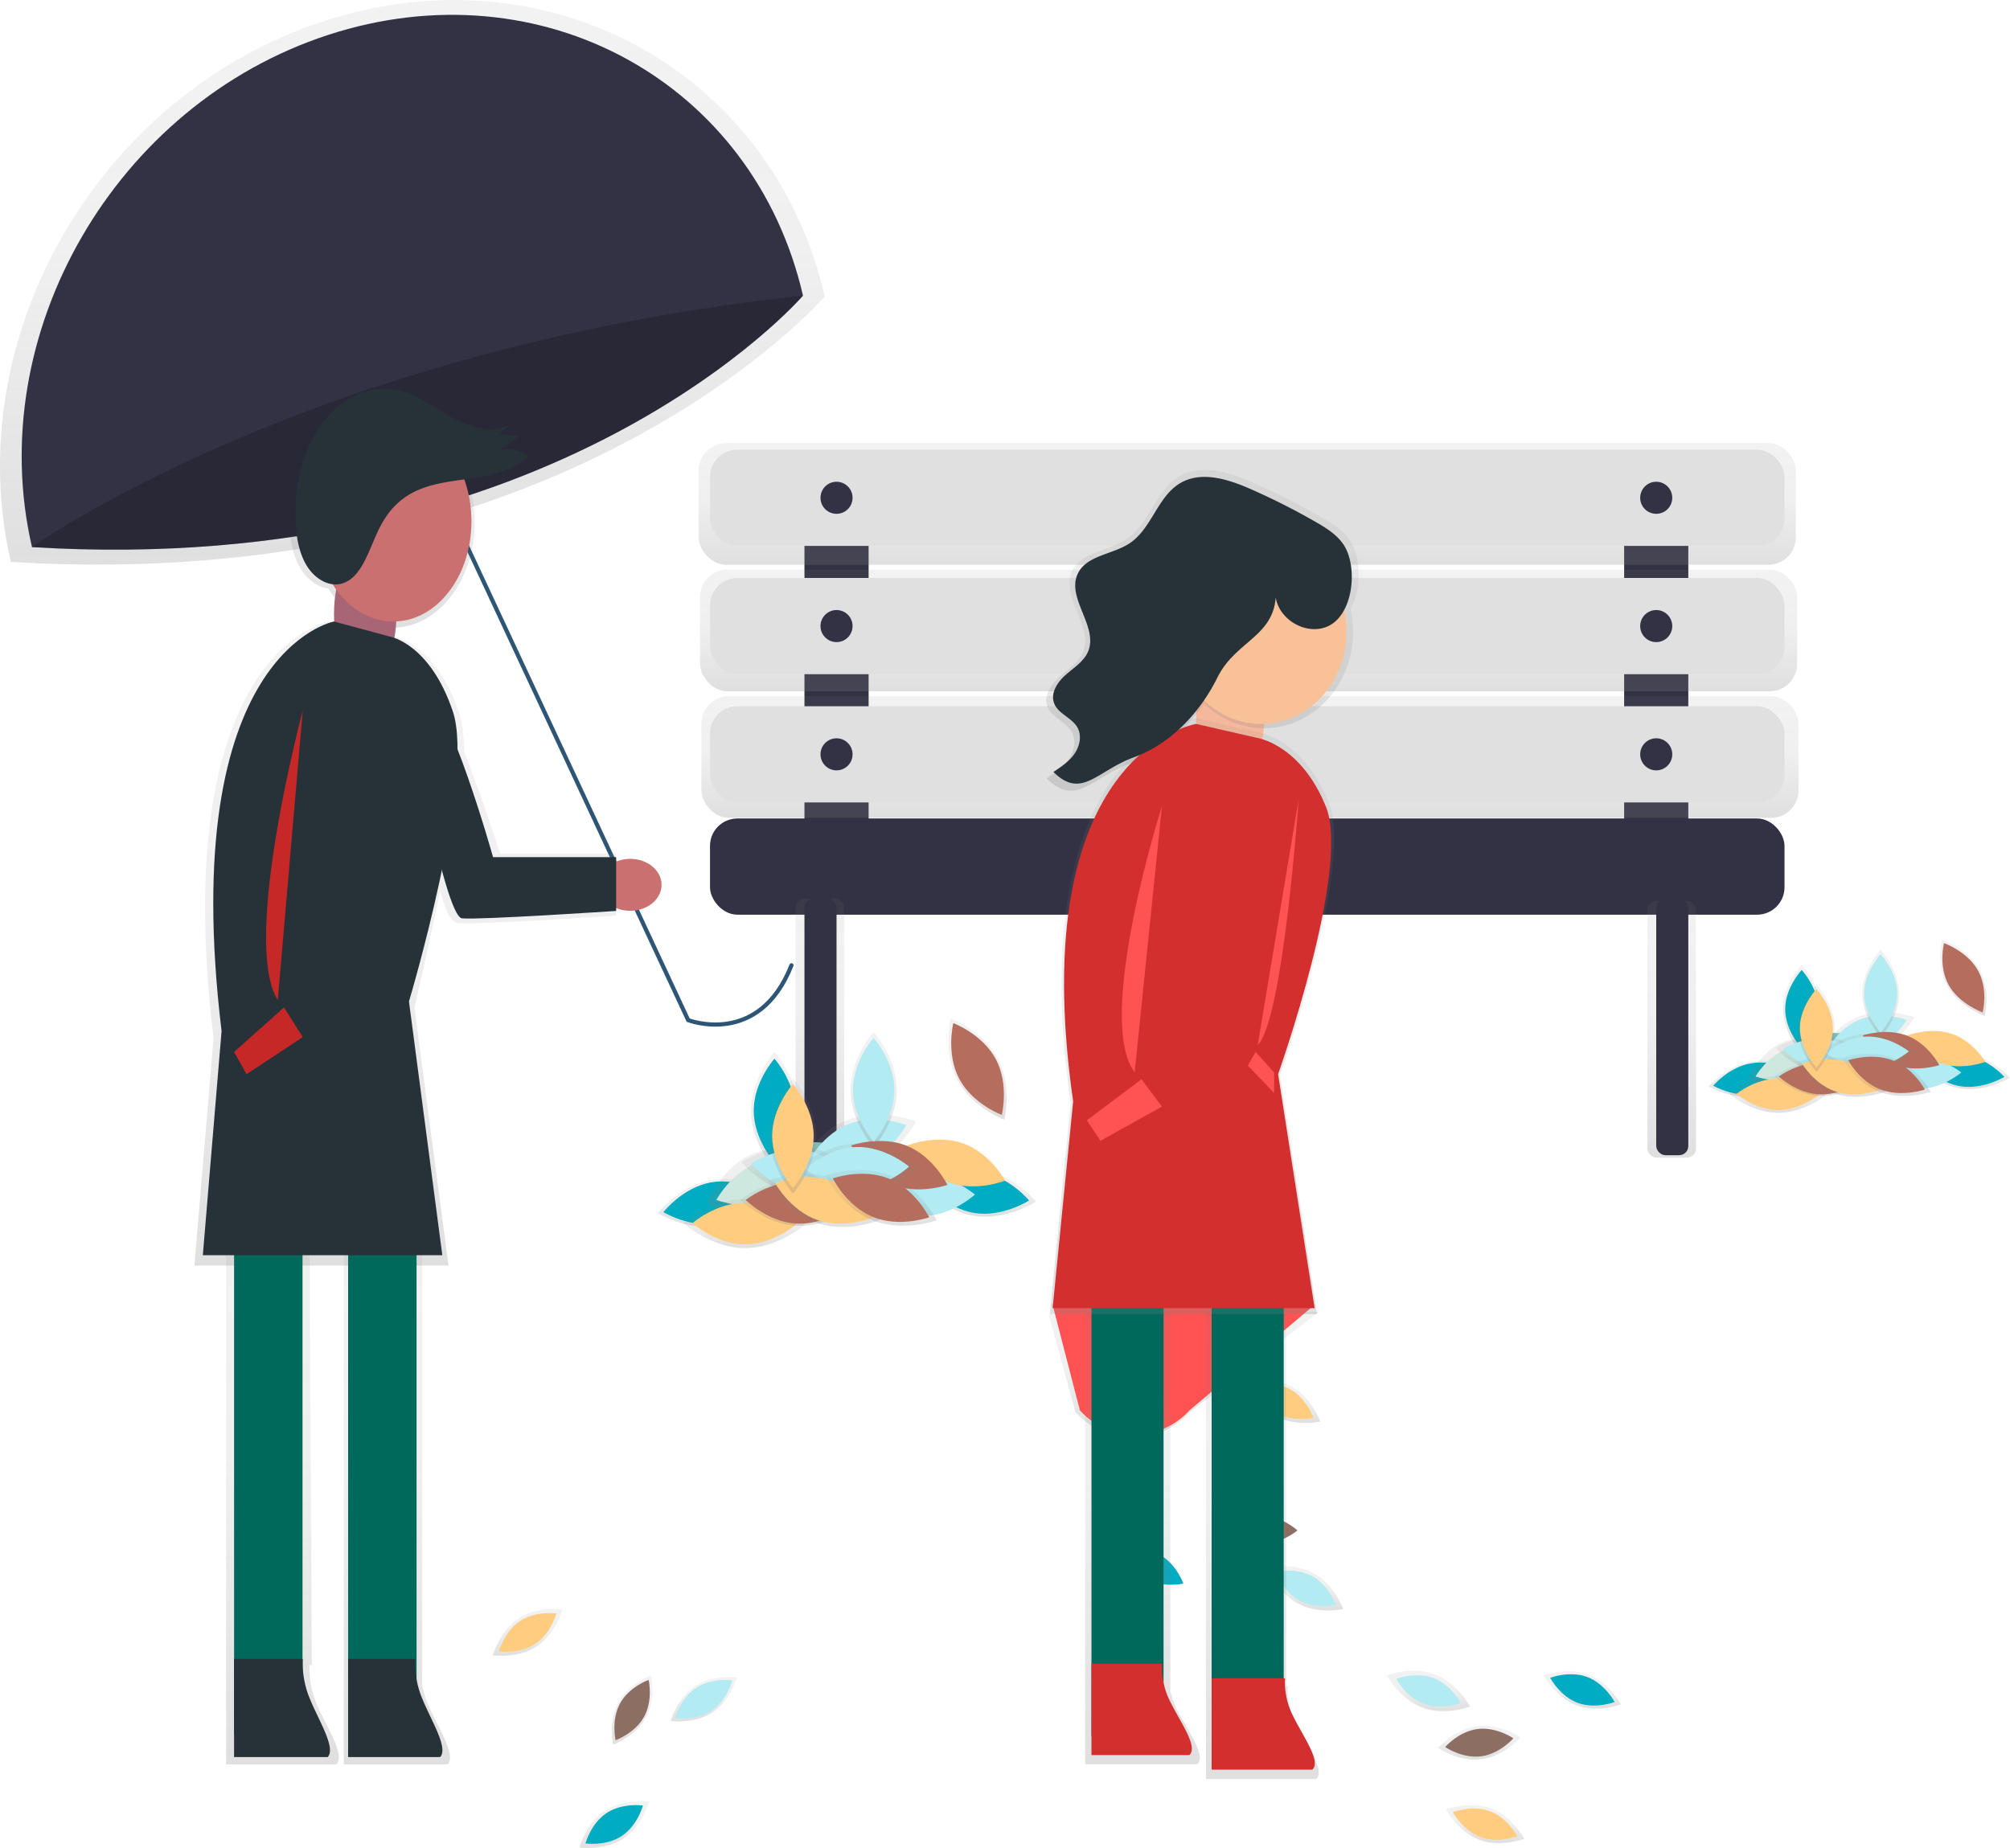 <svg id="f8a1219e-7620-42e3-bfd3-7f788317327d" data-name="Layer 1" xmlns="http://www.w3.org/2000/svg" xmlns:xlink="http://www.w3.org/1999/xlink" width="825.88" height="759.45" viewBox="0 0 825.88 759.45"><defs><linearGradient id="d89cd131-2b72-43b0-9896-155ec97442c0" x1="512.48" y1="232.1" x2="512.48" y2="182.1" gradientUnits="userSpaceOnUse"><stop offset="0" stop-color="gray" stop-opacity="0.25"/><stop offset="0.54" stop-color="gray" stop-opacity="0.12"/><stop offset="1" stop-color="gray" stop-opacity="0.1"/></linearGradient><linearGradient id="24445d2d-9c54-4374-895c-e308c544d674" x1="513.04" y1="284.1" x2="513.04" y2="234.1" xlink:href="#d89cd131-2b72-43b0-9896-155ec97442c0"/><linearGradient id="88ba47ad-9062-45f0-b6f8-2df60f46bc9e" x1="513.59" y1="336.1" x2="513.59" y2="286.1" xlink:href="#d89cd131-2b72-43b0-9896-155ec97442c0"/><linearGradient id="bda46575-e0af-41f1-a5b9-0161eeb4cb27" x1="336.88" y1="474.75" x2="336.88" y2="369.32" xlink:href="#d89cd131-2b72-43b0-9896-155ec97442c0"/><linearGradient id="d5265da2-6c03-4fa7-8efb-aa91c5ca6f01" x1="686.88" y1="475.75" x2="686.88" y2="370.32" xlink:href="#d89cd131-2b72-43b0-9896-155ec97442c0"/><linearGradient id="5ede67ac-c88a-49cc-92aa-2911ba295ecc" x1="356.45" y1="328.29" x2="356.45" y2="227.37" xlink:href="#d89cd131-2b72-43b0-9896-155ec97442c0"/><linearGradient id="501fde54-cf24-4379-9f23-8dd1804fa01d" x1="356.5" y1="302.27" x2="356.5" y2="70.27" xlink:href="#d89cd131-2b72-43b0-9896-155ec97442c0"/><linearGradient id="663e5d57-cbed-4980-a854-d9ead4aa7701" x1="353.58" y1="590.37" x2="353.58" y2="325.69" xlink:href="#d89cd131-2b72-43b0-9896-155ec97442c0"/><linearGradient id="9110c4f8-4405-44f8-9e5c-95b6b1e1971f" x1="303.11" y1="795.37" x2="303.11" y2="569.52" xlink:href="#d89cd131-2b72-43b0-9896-155ec97442c0"/><linearGradient id="d8b4446f-2131-4db9-bb3c-b74356ddf77d" x1="350.12" y1="795.37" x2="350.12" y2="569.52" xlink:href="#d89cd131-2b72-43b0-9896-155ec97442c0"/><linearGradient id="62cece6d-c8dc-46b1-81e6-06fc7a28be59" x1="797.27" y1="827.75" x2="797.27" y2="812.12" xlink:href="#d89cd131-2b72-43b0-9896-155ec97442c0"/><linearGradient id="b8b7d9e9-1338-43fe-b48f-cc8179f82bc6" x1="837.25" y1="772.46" x2="837.25" y2="757.09" xlink:href="#d89cd131-2b72-43b0-9896-155ec97442c0"/><linearGradient id="9d4bd941-6adf-40c4-a8c8-61f67ad45bfc" x1="773.99" y1="773.51" x2="773.99" y2="756.88" xlink:href="#d89cd131-2b72-43b0-9896-155ec97442c0"/><linearGradient id="4516b4b1-5524-41a0-bb17-82a0be8f5d9d" x1="794.87" y1="793.4" x2="794.87" y2="779.52" xlink:href="#d89cd131-2b72-43b0-9896-155ec97442c0"/><linearGradient id="23bc6ad1-ce9b-4d77-803b-acf111098850" x1="714.4" y1="655.09" x2="714.4" y2="637.19" xlink:href="#d89cd131-2b72-43b0-9896-155ec97442c0"/><linearGradient id="597dc596-49d1-4a5a-9d38-c05ad64b7043" x1="723.58" y1="732.13" x2="723.58" y2="713.94" xlink:href="#d89cd131-2b72-43b0-9896-155ec97442c0"/><linearGradient id="d8bfe2cf-6d36-40da-aada-297f1ef7368a" x1="403.85" y1="750.78" x2="403.85" y2="731.52" xlink:href="#d89cd131-2b72-43b0-9896-155ec97442c0"/><linearGradient id="568081c1-cb32-4b3b-92e2-ac48fce9d3ef" x1="439.44" y1="829.73" x2="439.44" y2="810.43" xlink:href="#d89cd131-2b72-43b0-9896-155ec97442c0"/><linearGradient id="ea783120-5862-4837-83f0-2c07580e20d6" x1="476.25" y1="777.76" x2="476.25" y2="759.51" xlink:href="#d89cd131-2b72-43b0-9896-155ec97442c0"/><linearGradient id="e8e0a806-ab78-4c3c-9bfd-7ccdd431f943" x1="446.77" y1="787.23" x2="446.77" y2="758.87" xlink:href="#d89cd131-2b72-43b0-9896-155ec97442c0"/><linearGradient id="502e589c-6a1a-4aba-9c87-d194e34dbe24" x1="673.44" y1="661" x2="673.44" y2="609.37" xlink:href="#d89cd131-2b72-43b0-9896-155ec97442c0"/><linearGradient id="24d267e7-4c2b-446b-a4c9-04cc91109f48" x1="656.49" y1="795.34" x2="656.49" y2="586.17" xlink:href="#d89cd131-2b72-43b0-9896-155ec97442c0"/><linearGradient id="bfd42283-6e38-4629-aa39-6ccd4a9ef8c6" x1="705.77" y1="801.37" x2="705.77" y2="586.17" xlink:href="#d89cd131-2b72-43b0-9896-155ec97442c0"/><linearGradient id="412e7dcd-eb7a-443e-99a0-69d0914070ca" x1="681.12" y1="395.2" x2="681.12" y2="263.37" xlink:href="#d89cd131-2b72-43b0-9896-155ec97442c0"/><linearGradient id="788ab83e-e797-492e-9082-bf238a4afcd0" x1="676.81" y1="610.3" x2="676.81" y2="365.37" xlink:href="#d89cd131-2b72-43b0-9896-155ec97442c0"/><linearGradient id="948953fb-1d23-48b1-b1b9-34f751b9bf38" x1="505.27" y1="550.85" x2="505.27" y2="502.52" xlink:href="#d89cd131-2b72-43b0-9896-155ec97442c0"/><linearGradient id="f789b39c-3917-4579-988a-ae24a7443a10" x1="539.41" y1="551.57" x2="539.41" y2="528.36" xlink:href="#d89cd131-2b72-43b0-9896-155ec97442c0"/><linearGradient id="d1fe5266-58c6-4db4-8b25-c2c11317a480" x1="480.62" y1="574.4" x2="480.62" y2="554.83" xlink:href="#d89cd131-2b72-43b0-9896-155ec97442c0"/><linearGradient id="760c306f-fc69-47e1-8add-d95ac1ec931a" x1="506.19" y1="568.26" x2="506.19" y2="548.96" gradientTransform="matrix(1.23, 0.1, 0.1, 1.46, -174.46, -310.44)" xlink:href="#d89cd131-2b72-43b0-9896-155ec97442c0"/><linearGradient id="6877d9bb-6ff4-4fa2-926e-e1f25fde50a4" x1="492.95" y1="583.2" x2="492.95" y2="563.1" xlink:href="#d89cd131-2b72-43b0-9896-155ec97442c0"/><linearGradient id="b374039a-479f-4092-8f12-b4187d6c34ef" x1="514.76" y1="574.07" x2="514.76" y2="555.16" xlink:href="#d89cd131-2b72-43b0-9896-155ec97442c0"/><linearGradient id="7db672ae-fd1c-47a3-b312-0e26308e020e" x1="588.81" y1="570.28" x2="588.81" y2="550.41" xlink:href="#d89cd131-2b72-43b0-9896-155ec97442c0"/><linearGradient id="0671c3dc-98b7-4152-bf68-3f76b2613e78" x1="516.76" y1="561.88" x2="516.76" y2="541.2" xlink:href="#d89cd131-2b72-43b0-9896-155ec97442c0"/><linearGradient id="fe121e9f-8c66-448a-a35a-fe6860775d80" x1="539.26" y1="560.16" x2="539.26" y2="540.22" xlink:href="#d89cd131-2b72-43b0-9896-155ec97442c0"/><linearGradient id="42d885f8-28eb-4de6-81e4-a8ba4a58e6ed" x1="525.67" y1="574.5" x2="525.67" y2="552.69" xlink:href="#d89cd131-2b72-43b0-9896-155ec97442c0"/><linearGradient id="2eed807f-8b4b-4b22-bd30-ce1b9d0aca7d" x1="549.07" y1="573.98" x2="549.07" y2="551.11" xlink:href="#d89cd131-2b72-43b0-9896-155ec97442c0"/><linearGradient id="472bb05c-40e6-45a9-9c9a-dcd1d46b7022" x1="512.86" y1="560.86" x2="512.86" y2="513.37" xlink:href="#d89cd131-2b72-43b0-9896-155ec97442c0"/><linearGradient id="bb92efd8-8c96-4c6d-86e9-3167998ae89e" x1="588.72" y1="530.46" x2="588.72" y2="488.77" xlink:href="#d89cd131-2b72-43b0-9896-155ec97442c0"/><linearGradient id="17d7c35f-9fa4-4a3e-80e1-c2601eeeab6a" x1="546.05" y1="541.93" x2="546.05" y2="494.37" xlink:href="#d89cd131-2b72-43b0-9896-155ec97442c0"/><linearGradient id="6aa10f75-9acc-4961-b4eb-d57b719032f1" x1="927.35" y1="503.2" x2="927.35" y2="466.74" xlink:href="#d89cd131-2b72-43b0-9896-155ec97442c0"/><linearGradient id="3dcc47ed-4161-4a45-98c5-c783776e24b7" x1="954.52" y1="503.74" x2="954.52" y2="486.23" xlink:href="#d89cd131-2b72-43b0-9896-155ec97442c0"/><linearGradient id="2720db2b-5079-42ba-a6af-e4244f0cf4cc" x1="907.72" y1="520.97" x2="907.72" y2="506.2" xlink:href="#d89cd131-2b72-43b0-9896-155ec97442c0"/><linearGradient id="1b814f49-d056-469e-883f-b0c9f77aa5a9" x1="855.76" y1="508.68" x2="855.76" y2="494.09" gradientTransform="matrix(1.23, 0.1, 0.1, 1.46, -174.46, -310.44)" xlink:href="#d89cd131-2b72-43b0-9896-155ec97442c0"/><linearGradient id="53b7757a-b538-4fec-a569-54cbf1cf0576" x1="917.54" y1="527.6" x2="917.54" y2="512.44" xlink:href="#d89cd131-2b72-43b0-9896-155ec97442c0"/><linearGradient id="6b5d516b-2c19-4991-9384-5e06faf8a6f4" x1="934.9" y1="520.72" x2="934.9" y2="506.45" xlink:href="#d89cd131-2b72-43b0-9896-155ec97442c0"/><linearGradient id="e49a5d2d-d781-4bba-8d09-9c16d6563d6a" x1="993.85" y1="517.86" x2="993.85" y2="502.86" xlink:href="#d89cd131-2b72-43b0-9896-155ec97442c0"/><linearGradient id="f3cfd5aa-7069-4dc5-b75a-e48f400640e1" x1="936.49" y1="511.52" x2="936.49" y2="495.92" xlink:href="#d89cd131-2b72-43b0-9896-155ec97442c0"/><linearGradient id="b847d4cf-b900-4a98-99be-d9acac6982e7" x1="954.4" y1="510.22" x2="954.4" y2="495.18" xlink:href="#d89cd131-2b72-43b0-9896-155ec97442c0"/><linearGradient id="591f7258-738a-4ab7-8854-97fb8baee64e" x1="943.59" y1="521.04" x2="943.59" y2="504.58" xlink:href="#d89cd131-2b72-43b0-9896-155ec97442c0"/><linearGradient id="2517b755-0412-4725-8021-0608b1a2ad0d" x1="962.21" y1="520.65" x2="962.21" y2="503.4" xlink:href="#d89cd131-2b72-43b0-9896-155ec97442c0"/><linearGradient id="b9dfcb6c-2a00-4dd4-925f-0310615221f4" x1="933.39" y1="510.75" x2="933.39" y2="474.93" xlink:href="#d89cd131-2b72-43b0-9896-155ec97442c0"/><linearGradient id="407a351f-f46d-43a0-9f43-aded19944c58" x1="993.77" y1="487.82" x2="993.77" y2="456.37" xlink:href="#d89cd131-2b72-43b0-9896-155ec97442c0"/><linearGradient id="c5343b6a-9ec0-44b1-8554-be61ac5e3358" x1="959.81" y1="496.47" x2="959.81" y2="460.59" xlink:href="#d89cd131-2b72-43b0-9896-155ec97442c0"/></defs><title>autumn_2</title><g id="37ccae93-cb2c-41d6-b13c-e57bf5685e3f" data-name="&lt;Group&gt;"><rect id="1cd670ee-6536-4695-b39a-b5fc70c1a945" data-name="&lt;Rectangle&gt;" x="330.54" y="197.99" width="26.36" height="164.74" rx="7.51" ry="7.51" fill="#323244"/><rect id="0127fa40-8aa2-4daf-a445-f1295b4ad1f7" data-name="&lt;Rectangle&gt;" x="667.34" y="197.99" width="26.36" height="158.15" rx="7.51" ry="7.51" fill="#323244"/><g id="b08c3422-6458-4716-997e-589152513286" data-name="&lt;Rectangle&gt;"><rect x="287.09" y="182.1" width="450.79" height="50" rx="11.26" ry="11.26" fill="url(#d89cd131-2b72-43b0-9896-155ec97442c0)"/></g><g id="0ad7e74e-2b70-43ba-864d-de7a4c7a441d" data-name="&lt;Rectangle&gt;"><rect x="287.64" y="234.1" width="450.79" height="50" rx="11.26" ry="11.26" fill="url(#24445d2d-9c54-4374-895c-e308c544d674)"/></g><g id="d4386788-c44c-47b3-a0a4-d6dc7510552a" data-name="&lt;Rectangle&gt;"><rect x="288.2" y="286.1" width="450.79" height="50" rx="11.26" ry="11.26" fill="url(#88ba47ad-9062-45f0-b6f8-2df60f46bc9e)"/></g><g id="d0b320b6-ff5c-4ac5-bd2c-cb686ed06618" data-name="&lt;Rectangle&gt;"><rect x="291.73" y="184.81" width="441.5" height="39.54" rx="11.26" ry="11.26" fill="#e0e0e0"/></g><g id="69e7c85f-b4bd-4456-a16a-90afcaa53345" data-name="&lt;Rectangle&gt;"><rect x="291.73" y="237.53" width="441.5" height="39.54" rx="11.26" ry="11.26" fill="#e0e0e0"/></g><g id="744adce8-f3e4-4ed5-803c-e2cb760a42d8" data-name="&lt;Rectangle&gt;"><rect x="291.73" y="290.24" width="441.5" height="39.54" rx="11.26" ry="11.26" fill="#e0e0e0"/></g><rect id="668be856-8b79-4bc9-9acc-5a023a80f837" data-name="&lt;Rectangle&gt;" x="291.73" y="336.37" width="441.5" height="39.54" rx="11.26" ry="11.26" fill="#323244"/><circle id="a853feb3-3f22-40b1-a95f-fc4286c1b103" data-name="&lt;Path&gt;" cx="343.72" cy="204.58" r="6.59" fill="#323244"/><circle id="87c31a86-91d9-4d6c-970b-e66907d03b6d" data-name="&lt;Path&gt;" cx="343.72" cy="257.3" r="6.59" fill="#323244"/><circle id="f5e0759c-05c5-406d-9e21-ee43fb815959" data-name="&lt;Path&gt;" cx="343.72" cy="310.01" r="6.59" fill="#323244"/><circle id="f3fbdc8c-a374-4b06-a279-3fbdfaecc911" data-name="&lt;Path&gt;" cx="680.52" cy="310.01" r="6.59" fill="#323244"/><circle id="dda8ae8a-9b77-41f7-96c0-17a63e2649d9" data-name="&lt;Path&gt;" cx="680.52" cy="257.3" r="6.59" fill="#323244"/><circle id="36212251-619a-4044-9ee0-5dd79eb6f2b3" data-name="&lt;Path&gt;" cx="680.52" cy="204.58" r="6.59" fill="#323244"/><g id="1c621237-f164-409b-99a3-7685a42c9367" data-name="&lt;Rectangle&gt;"><rect x="326.88" y="369.32" width="20" height="105.43" rx="3.75" ry="3.75" fill="url(#bda46575-e0af-41f1-a5b9-0161eeb4cb27)"/></g><g id="63340944-6b5b-4585-93ea-8fbeb5d175ff" data-name="&lt;Rectangle&gt;"><rect x="676.88" y="370.32" width="20" height="105.43" rx="3.75" ry="3.75" fill="url(#d5265da2-6c03-4fa7-8efb-aa91c5ca6f01)"/></g><rect id="14b460eb-67a8-4c26-9cb6-12c8f0666b59" data-name="&lt;Rectangle&gt;" x="330.54" y="369.32" width="13.18" height="105.43" rx="3.75" ry="3.75" fill="#323244"/><rect id="857c86a5-16bf-4ac6-95d8-8597b0d10cc6" data-name="&lt;Rectangle&gt;" x="680.52" y="369.32" width="13.18" height="105.43" rx="3.75" ry="3.75" fill="#323244"/></g><g id="ffcc7c73-b14e-481f-bf85-1685cfa9f0bd" data-name="&lt;Group&gt;"><path d="M407.13,256.73a19.83,19.83,0,0,0-12.7-3.06l8.68-5.82-8.9-.61,4.19-4c-8.1,3.85-17.33.71-25.23-3.71s-15.48-10.17-24.1-11.76c-12.05-2.22-24.6,4.49-32.44,15.6s-11.24,26-10.83,40.51c.2,7.13,1.36,14.5,4.9,20.26,2.65,4.31,6.87,7.48,11.25,8,6.2,9.84,15.68,16.13,26.31,16.13,18.69,0,33.83-19.44,33.83-43.42A53.74,53.74,0,0,0,379,266.69C388.79,265.27,398.73,263.7,407.13,256.73Z" transform="translate(-187.06 -70.27)" fill="url(#5ede67ac-c88a-49cc-92aa-2911ba295ecc)"/><path id="e30c9d81-7019-4489-8e96-069de14fd291" data-name="&lt;Path&gt;" d="M353.1,239.26,469.82,489.51s29.11,11.35,42.44-22.53" transform="translate(-187.06 -70.27)" fill="none" stroke="#2d5676" stroke-linecap="round" stroke-miterlimit="10" stroke-width="1.71"/><ellipse id="ad3f0965-2411-47d2-a5cb-37830ca2d8a6" data-name="&lt;Path&gt;" cx="258.95" cy="363.64" rx="12.87" ry="10.68" fill="#ca7070"/><path d="M320,79c-92.35,30.12-149.87,129.6-128.48,222.19,228.52,14,334.41-109.09,334.41-109.09C504.55,99.48,412.35,48.85,320,79Z" transform="translate(-187.06 -70.27)" fill="url(#501fde54-cf24-4379-9f23-8dd1804fa01d)"/><path id="d8dda488-d919-40fa-a2ae-4affdb75386e" data-name="&lt;Path&gt;" d="M321.92,84.61c-87.49,28.54-142,122.79-121.72,210.51L517,191.77C496.77,104,409.41,56.07,321.92,84.61Z" transform="translate(-187.06 -70.27)" fill="#323244"/><path id="87d1f981-a679-463a-baf8-6449c4de737a" data-name="&lt;Path&gt;" d="M200.2,295.12S314,213.51,517,191.77C517,191.77,416.7,308.4,200.2,295.12Z" transform="translate(-187.06 -70.27)" fill="#323244"/><path id="61104206-564a-43a5-b3f8-981059d6a5b8" data-name="&lt;Path&gt;" d="M200.2,295.12S314,213.51,517,191.77C517,191.77,416.7,308.4,200.2,295.12Z" transform="translate(-187.06 -70.27)" opacity="0.2"/><path d="M392.62,421.12s-7-21.79-14.91-42.12c0-6.3-.62-11.74-2-15.82C366.1,334.94,349.51,332,349.51,332l-27.57-6.35S255.59,338,274.8,496.78l-7.86,93.59h104.4l-14-106s4.62-19.26,10.57-48c3.16,11.61,5.42,13.11,7.68,13.32,7.6.69,64.61-3.1,64.61-3.1V421.12Z" transform="translate(-187.06 -70.27)" fill="url(#663e5d57-cbed-4980-a854-d9ead4aa7701)"/><path id="b2092f6c-7f4c-4201-86c9-1007ba734684" data-name="&lt;Path&gt;" d="M353.43,356.19s16,90.83,23.48,91.5,63.32-3.05,63.32-3.05v-22.1H389.65s-18.11-64.69-29-69.78S353.43,356.19,353.43,356.19Z" transform="translate(-187.06 -70.27)" fill="#263238"/><path d="M314.27,754.53h.89l-1-185H279.94V795.37H325.3c3.77-3.94-4.24-15.48-8.24-25.06A36.64,36.64,0,0,1,314.27,754.53Z" transform="translate(-187.06 -70.27)" fill="url(#9110c4f8-4405-44f8-9e5c-95b6b1e1971f)"/><path d="M362.72,770.31a37.11,37.11,0,0,1-2.2-7.43V569.52H328.3V795.37H371C374.72,791.43,366.71,779.89,362.72,770.31Z" transform="translate(-187.06 -70.27)" fill="url(#d8b4446f-2131-4db9-bb3c-b74356ddf77d)"/><rect id="7bb9c19f-0b72-43c5-afb6-411602e90592" data-name="&lt;Path&gt;" x="96.18" y="499.25" width="28.12" height="213.36" fill="#00695c"/><rect id="0908f1e4-21f8-4cf8-ab7e-ca1787f4ec66" data-name="&lt;Path&gt;" x="143.04" y="499.25" width="28.12" height="213.36" fill="#00695c"/><ellipse id="48757165-f70f-4d32-b63c-082fc5cab900" data-name="&lt;Path&gt;" cx="150.07" cy="252.36" rx="12.83" ry="27.45" fill="#a86576"/><ellipse id="d637f983-6eeb-4f8a-8450-4be564100cb0" data-name="&lt;Path&gt;" cx="161.62" cy="214.24" rx="32.09" ry="41.18" fill="#ca7070"/><path id="b1f268bf-e884-40a9-bbb0-a35489c5393b" data-name="&lt;Path&gt;" d="M324.3,325.69s-65,12.11-46.2,168.34l-7.7,92.09h98.4L355.1,481.83s27.38-91.46,18-119.25-25.67-30.65-25.67-30.65Z" transform="translate(-187.06 -70.27)" fill="#263238"/><path id="68f917e3-3990-41f8-8191-03ac594956e5" data-name="&lt;Path&gt;" d="M283.24,752.06h28.22a38.15,38.15,0,0,0,2.6,15.58c3.72,9.45,11.17,20.84,7.66,24.73H283.24Z" transform="translate(-187.06 -70.27)" fill="#263238"/><path id="118070b8-98cb-4dca-9dc5-7ffa850cd538" data-name="&lt;Path&gt;" d="M330.1,752.06h27.56a38.15,38.15,0,0,0,2.6,15.58c3.72,9.45,11.17,20.84,7.66,24.73H330.1Z" transform="translate(-187.06 -70.27)" fill="#263238"/><path id="bfc0d3af-5e4e-4aa4-ac22-4c4862b7a01c" data-name="&lt;Path&gt;" d="M311.46,362.29s-25.4,94.89-10.27,119" transform="translate(-187.06 -70.27)" fill="#c62828"/><polygon id="ebeb3213-964a-4923-bf71-38060416d7ad" data-name="&lt;Path&gt;" points="96.17 432.32 116.7 414.02 124.4 426.22 101.3 441.47 96.17 432.32" fill="#c62828"/><path id="45acf082-ce5d-4702-9129-713ada3ffd92" data-name="&lt;Path&gt;" d="M343,287.23c-4.29,8.52-7,20-15,22.73-5.48,1.85-11.51-1.69-14.87-7.15s-4.46-12.45-4.65-19.22c-.38-13.74,2.84-27.89,10.27-38.42s19.34-16.9,30.77-14.79c8.17,1.51,15.38,7,22.86,11.15s16.24,7.17,23.92,3.52l-4,3.77,8.44.58-8.24,5.52a18.8,18.8,0,0,1,12,2.9C385,274,356.9,259.54,343,287.23Z" transform="translate(-187.06 -70.27)" fill="#263238"/></g><g id="119ce983-4819-4ec8-ae3f-a32d3b6e64a4" data-name="&lt;Group&gt;"><g id="c5cb33dd-8bc1-4efc-afc5-522f57cc2c9e" data-name="&lt;Group&gt;"><path d="M799.68,813.51c8.87,3.33,13.66,12.46,13.66,12.46s-9.61,3.73-18.48.4S781.2,813.9,781.2,813.9,790.81,810.18,799.68,813.51Z" transform="translate(-187.06 -70.27)" fill="url(#62cece6d-c8dc-46b1-81e6-06fc7a28be59)"/></g><path id="dd565ebb-5f88-4160-8e63-6f1c55586820" data-name="&lt;Path&gt;" d="M799.26,814.64c7.31,2.74,11.25,10.26,11.25,10.26s-7.91,3.07-15.23.33S784,815,784,815,791.94,811.89,799.26,814.64Z" transform="translate(-187.06 -70.27)" fill="#ffcc80"/><g id="1bd94f00-9ac3-4f82-b86c-768015451792" data-name="&lt;Group&gt;"><path d="M839.62,758.45c8.73,3.28,13.43,12.26,13.43,12.26s-9.45,3.67-18.18.39-13.43-12.26-13.43-12.26S830.89,755.18,839.62,758.45Z" transform="translate(-187.06 -70.27)" fill="url(#b8b7d9e9-1338-43fe-b48f-cc8179f82bc6)"/></g><path id="997e4c59-7eda-4d3b-a5db-9543a84dcad5" data-name="&lt;Path&gt;" d="M839.24,759.48c7.31,2.74,11.25,10.26,11.25,10.26s-7.91,3.07-15.23.33S824,759.81,824,759.81,831.93,756.74,839.24,759.48Z" transform="translate(-187.06 -70.27)" fill="#00acc1"/><g id="0c0b0283-e788-4ba8-9c45-f61694d5441c" data-name="&lt;Group&gt;"><path d="M776.56,758.35c9.44,3.55,14.53,13.26,14.53,13.26s-10.22,4-19.67.42-14.53-13.26-14.53-13.26S767.12,754.81,776.56,758.35Z" transform="translate(-187.06 -70.27)" fill="url(#9d4bd941-6adf-40c4-a8c8-61f67ad45bfc)"/></g><path id="9a134076-8595-4427-8992-044255ec7dd0" data-name="&lt;Path&gt;" d="M776,759.9c7.31,2.74,11.25,10.26,11.25,10.26s-7.91,3.07-15.23.33-11.25-10.26-11.25-10.26S768.67,757.16,776,759.9Z" transform="translate(-187.06 -70.27)" fill="#b2ebf2"/><g id="25e6e2ec-8fda-407e-866b-75b08147c4ab" data-name="&lt;Group&gt;"><path d="M794,779.68c9.36-1.19,17.81,4.62,17.81,4.62s-6.72,7.75-16.08,8.94-17.81-4.62-17.81-4.62S784.65,780.87,794,779.68Z" transform="translate(-187.06 -70.27)" fill="url(#4516b4b1-5524-41a0-bb17-82a0be8f5d9d)"/></g><path id="5d46fed0-505c-477e-8988-f258e4fe9991" data-name="&lt;Path&gt;" d="M794.16,780.85c7.75-1,14.74,3.82,14.74,3.82s-5.56,6.41-13.31,7.4-14.74-3.82-14.74-3.82S786.41,781.84,794.16,780.85Z" transform="translate(-187.06 -70.27)" fill="#8d6e63"/></g><g id="fc79f476-ab76-4964-81c4-c2df5875c390" data-name="&lt;Group&gt;"><g id="a65fff8f-edab-4f75-9884-5693c7b21087" data-name="&lt;Group&gt;"><path d="M711.05,652.2c-8.36-4.63-11.79-14.43-11.79-14.43s10.13-2.31,18.49,2.32,11.79,14.43,11.79,14.43S719.41,656.82,711.05,652.2Z" transform="translate(-187.06 -70.27)" fill="url(#23bc6ad1-ce9b-4d77-803b-acf111098850)"/></g><path id="f87b073a-748c-4c9e-91bf-9a6e28fb873b" data-name="&lt;Path&gt;" d="M711.66,651.09c-6.83-3.78-9.64-11.79-9.64-11.79s8.28-1.89,15.11,1.89S726.77,653,726.77,653,718.5,654.87,711.66,651.09Z" transform="translate(-187.06 -70.27)" fill="#ffcc80"/><path id="ce33479c-ad51-40f3-88fe-d5857515988e" data-name="&lt;Path&gt;" d="M658.19,719.19c-6.83-3.78-9.64-11.79-9.64-11.79s8.28-1.89,15.11,1.89,9.64,11.79,9.64,11.79S665,723,658.19,719.19Z" transform="translate(-187.06 -70.27)" fill="#00acc1"/><g id="c0e13559-09a2-4a75-86c8-1e6aec44b1e8" data-name="&lt;Group&gt;"><path d="M720.17,729.19c-8.5-4.7-12-14.67-12-14.67s10.3-2.34,18.8,2.36,12,14.67,12,14.67S728.67,733.89,720.17,729.19Z" transform="translate(-187.06 -70.27)" fill="url(#597dc596-49d1-4a5a-9d38-c05ad64b7043)"/></g><path id="ac2a4482-f43a-4a09-9376-188d9860677f" data-name="&lt;Path&gt;" d="M720.84,728c-6.83-3.78-9.64-11.79-9.64-11.79s8.28-1.89,15.11,1.89S736,729.88,736,729.88,727.67,731.76,720.84,728Z" transform="translate(-187.06 -70.27)" fill="#b2ebf2"/><path id="09fae9e8-40d7-4afc-8a94-ccb573f6ce68" data-name="&lt;Path&gt;" d="M705.9,704.61c-7.81-.15-14-5.93-14-5.93s6.44-5.53,14.25-5.38,14,5.93,14,5.93S713.71,704.76,705.9,704.61Z" transform="translate(-187.06 -70.27)" fill="#8d6e63"/></g><g id="39203676-416e-4880-ab9b-f081ed9bebd8" data-name="&lt;Group&gt;"><g id="0491c3d1-6014-4369-a2bb-ec5a0d0c7c15" data-name="&lt;Group&gt;"><path d="M407.62,746.86c-7.89,5.21-18.06,3.73-18.06,3.73s2.62-9.94,10.51-15.15,18.06-3.73,18.06-3.73S415.51,741.65,407.62,746.86Z" transform="translate(-187.06 -70.27)" fill="url(#d8bfe2cf-6d36-40da-aada-297f1ef7368a)"/></g><path id="9a789b4c-3148-4589-8fdf-6eff2d8b43cf" data-name="&lt;Path&gt;" d="M407,745.87c-6.52,4.31-14.92,3.08-14.92,3.08s2.16-8.21,8.68-12.51,14.92-3.08,14.92-3.08S413.48,741.56,407,745.87Z" transform="translate(-187.06 -70.27)" fill="#ffcc80"/><g id="3d9b76cb-35ca-453c-b588-0f0e1558019c" data-name="&lt;Group&gt;"><path d="M443.22,825.8c-7.9,5.22-18.08,3.73-18.08,3.73s2.62-10,10.52-15.17,18.08-3.73,18.08-3.73S451.11,820.58,443.22,825.8Z" transform="translate(-187.06 -70.27)" fill="url(#568081c1-cb32-4b3b-92e2-ac48fce9d3ef)"/></g><path id="4218f11a-c8f3-4797-980f-30a9f2a60092" data-name="&lt;Path&gt;" d="M442.55,824.8c-6.52,4.31-14.92,3.08-14.92,3.08s2.16-8.21,8.68-12.51,14.92-3.08,14.92-3.08S449.07,820.49,442.55,824.8Z" transform="translate(-187.06 -70.27)" fill="#00acc1"/><g id="70972a5e-7f01-49e0-9ac6-12f4d4b4a4c0" data-name="&lt;Group&gt;"><path d="M479.82,774c-7.47,4.94-17.11,3.53-17.11,3.53s2.48-9.42,10-14.35,17.11-3.53,17.11-3.53S487.3,769.11,479.82,774Z" transform="translate(-187.06 -70.27)" fill="url(#ea783120-5862-4837-83f0-2c07580e20d6)"/></g><path id="d593223f-59bd-4805-aa75-59f8f165f672" data-name="&lt;Path&gt;" d="M479.37,773.35c-6.52,4.31-14.92,3.08-14.92,3.08s2.16-8.21,8.68-12.51S488,760.84,488,760.84,485.88,769,479.37,773.35Z" transform="translate(-187.06 -70.27)" fill="#b2ebf2"/><g id="7215249e-effb-4c6a-8e4b-69f5b3b4a0ab" data-name="&lt;Group&gt;"><path d="M452.44,776.15C448.16,784,439,787.23,439,787.23s-2.2-9.46,2.09-17.29,13.44-11.08,13.44-11.08S456.73,768.32,452.44,776.15Z" transform="translate(-187.06 -70.27)" fill="url(#e8e0a806-ab78-4c3c-9bfd-7ccdd431f943)"/></g><path id="9107f267-4a90-45c4-bb5e-9bed1659f06d" data-name="&lt;Path&gt;" d="M451.73,775.76C448,782.61,440,785.45,440,785.45s-1.92-8.27,1.83-15.12,11.75-9.69,11.75-9.69S455.48,768.91,451.73,775.76Z" transform="translate(-187.06 -70.27)" fill="#8d6e63"/></g><g id="a149ffae-9803-4312-a91a-090329a7bfe7" data-name="&lt;Group&gt;"><g id="e795cc23-0f2c-4ed7-90ec-8397efe56909" data-name="&lt;Group&gt;"><path d="M617.94,610.37l11,40.25a31.73,31.73,0,0,0,47,0l53-41.25Z" transform="translate(-187.06 -70.27)" fill="url(#502e589c-6a1a-4aba-9c87-d194e34dbe24)"/></g><path id="08ac7c29-d4a8-4b01-ade9-79fcb07d5922" data-name="&lt;Path&gt;" d="M619.56,606.51l11.23,43.4a30.44,30.44,0,0,0,45,0l51.39-43.4Z" transform="translate(-187.06 -70.27)" fill="#ff5252"/><path d="M667.93,765.22V586.17h-35V795.34H679c4-3.65-4.52-14.53-8.77-23.4A30.8,30.8,0,0,1,667.93,765.22Z" transform="translate(-187.06 -70.27)" fill="url(#24d267e7-4c2b-446b-a4c9-04cc91109f48)"/><path d="M719.12,778a30.54,30.54,0,0,1-3-14.82h-.55v-177h-33v215.2h45.3C731.91,797.73,723.37,786.84,719.12,778Z" transform="translate(-187.06 -70.27)" fill="url(#bfd42283-6e38-4629-aa39-6ccd4a9ef8c6)"/><rect id="bb767cb6-e55d-4795-ac7b-5014fe9770ea" data-name="&lt;Path&gt;" x="448.47" y="515.89" width="29.62" height="197.5" fill="#00695c"/><rect id="905436de-9891-4ee9-b782-6696c19398fa" data-name="&lt;Path&gt;" x="497.84" y="515.89" width="29.62" height="197.5" fill="#00695c"/><ellipse id="49505087-dd8b-461f-8e1d-b478543b1a00" data-name="&lt;Path&gt;" cx="505.52" cy="294.7" rx="14.04" ry="25.28" fill="#f5b89c"/><path d="M741.58,292.19c-2.94-4.19-7.43-7-11.87-9.51a291.34,291.34,0,0,0-28.07-14.16c-9.53-4.18-20.93-7.76-29.93-2.53-9.86,5.72-12.34,19.57-21.83,25.88-7.4,4.93-18.75,5.19-22.4,13.3-4.7,10.46,8.88,22.45,4.59,33.08-1.76,4.36-6.06,7-9.61,10.12s-6.7,7.82-5.06,12.23c1.71,4.58,7.65,6.2,10,10.47,2,3.49,1,8-1.29,11.31s-5.7,5.57-9,7.79c12.09,12,18.53-.38,34.5-6.25,12.38-4.55,22.66-13.59,30.18-24.52a35.09,35.09,0,0,0,24.53,10.15c20.27,0,36.71-17.75,36.71-39.65a42.74,42.74,0,0,0-1-9.3C746.61,312,746.28,298.89,741.58,292.19Z" transform="translate(-187.06 -70.27)" fill="url(#412e7dcd-eb7a-443e-99a0-69d0914070ca)"/><ellipse id="bc60d2db-7f56-40f9-be40-fdef77411aa0" data-name="&lt;Path&gt;" cx="518.16" cy="259.59" rx="35.11" ry="37.92" fill="#f8c198"/><g id="492d5ff9-3105-4e4f-a33f-2e404fa7aa0e" data-name="&lt;Group&gt;"><path d="M678.58,365.37S606,376.9,627,523.65l-8.59,86.65H728.24L713,512.19s30.56-86,20.05-112.08-28.65-28.83-28.65-28.83Z" transform="translate(-187.06 -70.27)" fill="url(#788ab83e-e797-492e-9082-bf238a4afcd0)"/></g><path id="1a637a5b-e4cb-4309-aee0-7bf583b78cca" data-name="&lt;Path&gt;" d="M678.54,367.78S607.39,379.08,628,522.94l-8.43,84.95H727.22l-15-96.18s30-84.29,19.66-109.88-28.09-28.26-28.09-28.26Z" transform="translate(-187.06 -70.27)" fill="#d32f2f"/><path id="589b351c-3157-48ac-8544-ad4bb3080e7e" data-name="&lt;Path&gt;" d="M635.53,754h29a30.72,30.72,0,0,0,2.85,14.55c4.07,8.71,12.22,19.4,8.38,23H635.53Z" transform="translate(-187.06 -70.27)" fill="#d32f2f"/><path id="fc248379-4330-4aa7-9abc-76b8ea9ca351" data-name="&lt;Path&gt;" d="M684.9,760h30.15a30.72,30.72,0,0,0,2.85,14.55c4.07,8.71,12.22,19.4,8.38,23H684.9Z" transform="translate(-187.06 -70.27)" fill="#d32f2f"/><path id="6fb98001-5a80-44b7-893c-692019b19098" data-name="&lt;Path&gt;" d="M664.5,401.48S636.71,488.85,653.27,511" transform="translate(-187.06 -70.27)" fill="#ff5252"/><path id="e415e992-6963-43bf-8720-87648d01c643" data-name="&lt;Path&gt;" d="M720.67,398.67s-6.26,90.65-16.85,101.11" transform="translate(-187.06 -70.27)" fill="#ff5252"/><polygon id="c0c9082c-c52c-4cca-87ae-625eb8fb3edc" data-name="&lt;Path&gt;" points="446.55 460.4 469.01 443.55 477.44 454.78 452.16 468.83 446.55 460.4" fill="#ff5252"/><polygon id="2cd96aa3-4123-473e-b679-5bef26950465" data-name="&lt;Path&gt;" points="515.92 432.32 523.52 440.74 523.52 449.17 512.7 437.93 515.92 432.32" fill="#ff5252"/><path id="a9c3b5cd-e6ea-4e47-9791-ecc6706e899e" data-name="&lt;Path&gt;" d="M731.64,328.07c-8.54,3-19-3.32-20.4-12.26C710,332,694.57,334,687.34,348.6s-19.17,27.31-34.44,32.92-21.43,17.43-33,6c3.19-2.12,6.45-4.31,8.64-7.45s3.1-7.48,1.23-10.82c-2.29-4.08-8-5.63-9.6-10-1.57-4.21,1.45-8.74,4.84-11.7s7.5-5.5,9.19-9.67c4.1-10.17-8.88-21.64-4.39-31.64,3.49-7.76,14.34-8,21.42-12.72,9.08-6,11.45-19.28,20.88-24.76,8.61-5,19.51-1.58,28.62,2.42a278.64,278.64,0,0,1,26.85,13.55c4.24,2.44,8.54,5.1,11.35,9.1C745.26,302.82,743.32,324,731.64,328.07Z" transform="translate(-187.06 -70.27)" fill="#263238"/></g><g id="f35344cd-fd32-4d01-ba65-c4eb8d3587cb" data-name="&lt;Group&gt;"><g id="bc903055-22a5-4f71-89d5-3acd0615a76f" data-name="&lt;Group&gt;"><path d="M514.94,526.69c0,13.34-9.66,24.16-9.66,24.16s-9.66-10.82-9.66-24.16,9.66-24.16,9.66-24.16S514.94,513.34,514.94,526.69Z" transform="translate(-187.06 -70.27)" fill="url(#948953fb-1d23-48b1-b1b9-34f751b9bf38)"/></g><path id="e10e56f8-8585-4b66-9bf8-e3dd9e4ed2aa" data-name="&lt;Path&gt;" d="M513.81,526.69c0,11.78-8.53,21.34-8.53,21.34s-8.53-9.55-8.53-21.34,8.53-21.34,8.53-21.34S513.81,514.9,513.81,526.69Z" transform="translate(-187.06 -70.27)" fill="#00acc1"/><g id="c6d759c5-b4c3-4788-9b9e-4746fb2e1228" data-name="&lt;Group&gt;"><path id="41953c8c-7fad-4985-82de-eed52ffd8224" data-name="&lt;Path&gt;" d="M517,540.1c11.59-2.11,22.52,4.58,22.52,4.58s-7.87,10.11-19.46,12.22-22.52-4.58-22.52-4.58S505.43,542.21,517,540.1Z" transform="translate(-187.06 -70.27)" fill="#81c3bf"/><g id="de2c4202-460d-487f-8dc9-df8237ce4ea6" data-name="&lt;Group&gt;"><path d="M542.93,549.6c-13.31,4.86-27.62-.84-27.62-.84s7.27-13.58,20.58-18.44,27.62.84,27.62.84S556.24,544.74,542.93,549.6Z" transform="translate(-187.06 -70.27)" fill="url(#f789b39c-3917-4579-988a-ae24a7443a10)"/></g><path id="b7f37163-5ed2-4e40-8336-68ec6f2a71a7" data-name="&lt;Path&gt;" d="M542.34,548c-11.07,4-23-.7-23-.7s6-11.29,17.11-15.34,23,.7,23,.7S553.41,543.94,542.34,548Z" transform="translate(-187.06 -70.27)" fill="#b2ebf2"/><path id="22b50455-06cc-4a03-b6b1-2612fe8abd18" data-name="&lt;Path&gt;" d="M530.79,565.56c-11.78-.12-21.25-8.75-21.25-8.75s9.64-8.44,21.42-8.31,21.25,8.75,21.25,8.75S542.57,565.69,530.79,565.56Z" transform="translate(-187.06 -70.27)" fill="#f9bc8b"/><path id="ecd307b7-bb5e-4ce5-a7d0-8a8c2b29f136" data-name="&lt;Path&gt;" d="M553.16,540c11.77.66,20.83,9.71,20.83,9.71s-10,8-21.78,7.33-20.83-9.71-20.83-9.71S541.4,539.32,553.16,540Z" transform="translate(-187.06 -70.27)" fill="#f2937c"/></g><g id="80c132f5-c764-44ee-9339-0ac2ebc80c03" data-name="&lt;Group&gt;"><g id="e68d3ed5-490f-4933-97e3-b17db14eb95b" data-name="&lt;Group&gt;"><path d="M478.92,555.29c12.88-2.34,25,5.09,25,5.09s-8.74,11.23-21.62,13.57-25-5.09-25-5.09S466,557.63,478.92,555.29Z" transform="translate(-187.06 -70.27)" fill="url(#d1fe5266-58c6-4db4-8b25-c2c11317a480)"/></g><path id="81df23e3-fe35-4f01-b894-1d66f65d5b69" data-name="&lt;Path&gt;" d="M479.09,556.22c11.59-2.11,22.52,4.58,22.52,4.58S493.74,570.9,482.15,573s-22.52-4.58-22.52-4.58S467.5,558.33,479.09,556.22Z" transform="translate(-187.06 -70.27)" fill="#00acc1"/><g id="12a688b6-6dcb-4996-b707-1926ab130682" data-name="&lt;Group&gt;"><path d="M505.87,568.09c-13.17,4.81-28.23-3.3-28.23-3.3s6.29-15.9,19.46-20.71,28.23,3.3,28.23,3.3S519,563.28,505.87,568.09Z" transform="translate(-187.06 -70.27)" fill="url(#760c306f-fc69-47e1-8add-d95ac1ec931a)"/></g><path id="43aa3341-be82-43ca-b44c-a46a45691a69" data-name="&lt;Path&gt;" d="M504.41,564.1c-11.07,4-23-.7-23-.7s6-11.29,17.11-15.34,23,.7,23,.7S515.48,560.06,504.41,564.1Z" transform="translate(-187.06 -70.27)" fill="#cfe8df"/><g id="b5c85aa7-bfb5-4659-8674-b13d7266fbaa" data-name="&lt;Group&gt;"><path d="M492.84,583.2c-13.87-.14-25-10.31-25-10.31S479.18,563,493,563.1s25,10.31,25,10.31S506.72,583.34,492.84,583.2Z" transform="translate(-187.06 -70.27)" fill="url(#6877d9bb-6ff4-4fa2-926e-e1f25fde50a4)"/></g><path id="c139d5da-fd59-4286-a41a-a6d2b83b864b" data-name="&lt;Path&gt;" d="M492.86,581.69c-11.78-.12-21.25-8.75-21.25-8.75s9.64-8.44,21.42-8.31,21.25,8.75,21.25,8.75S504.64,581.81,492.86,581.69Z" transform="translate(-187.06 -70.27)" fill="#ffcc80"/><g id="dbb5a9ab-230a-4b67-bdd4-514682464828" data-name="&lt;Group&gt;"><path d="M515.28,555.2c13,.73,23,10.73,23,10.73s-11.06,8.82-24.06,8.1-23-10.73-23-10.73S502.29,554.48,515.28,555.2Z" transform="translate(-187.06 -70.27)" fill="url(#b374039a-479f-4092-8f12-b4187d6c34ef)"/></g><path id="8a43435f-1aa2-4dc5-9fde-f46776e4e37f" data-name="&lt;Path&gt;" d="M515.23,556.1c11.77.66,20.83,9.71,20.83,9.71s-10,8-21.78,7.33-20.83-9.71-20.83-9.71S503.47,555.44,515.23,556.1Z" transform="translate(-187.06 -70.27)" fill="#b56e5d"/></g><g id="156336e3-40d3-42ce-b324-0de45575db8a" data-name="&lt;Group&gt;"><g id="f46cc583-0c5c-4228-ab99-c41a14885476" data-name="&lt;Group&gt;"><path d="M587.32,569.94c-13.25-2.07-22.49-13.34-22.49-13.34s12.23-7.92,25.48-5.85,22.49,13.34,22.49,13.34S600.56,572,587.32,569.94Z" transform="translate(-187.06 -70.27)" fill="url(#7db672ae-fd1c-47a3-b312-0e26308e020e)"/></g><path id="4d73510b-0fcd-44df-b41f-a072cc33f366" data-name="&lt;Path&gt;" d="M587.5,568.78c-11.64-1.82-19.77-11.72-19.77-11.72s10.75-7,22.4-5.14,19.77,11.72,19.77,11.72S599.14,570.59,587.5,568.78Z" transform="translate(-187.06 -70.27)" fill="#00acc1"/><path id="1a1eef73-fb33-4f7c-b32e-ee140f26660e" data-name="&lt;Path&gt;" d="M566.18,553c11.78-.18,21.47,8.2,21.47,8.2s-9.42,8.68-21.2,8.86-21.47-8.2-21.47-8.2S554.39,553.2,566.18,553Z" transform="translate(-187.06 -70.27)" fill="#b2ebf2"/><path id="0f1623ee-1a6c-4d2b-9b94-b1da1ca77fd7" data-name="&lt;Path&gt;" d="M582.86,540.2c11.09,4,17.19,15.25,17.19,15.25s-11.88,4.8-23,.82S559.9,541,559.9,541,571.77,536.22,582.86,540.2Z" transform="translate(-187.06 -70.27)" fill="#ffcc80"/><path id="f92b09e6-64e0-4a2e-bf5c-27346459af10" data-name="&lt;Path&gt;" d="M553.32,557c-10.9-4.49-16.48-16-16.48-16s12.08-4.25,23,.23,16.48,16,16.48,16S564.22,561.51,553.32,557Z" transform="translate(-187.06 -70.27)" fill="#b56e5d"/></g><g id="c03c1a30-c56f-4bce-92be-ea625aa1f5c4" data-name="&lt;Group&gt;"><g id="6312b862-e4e6-41b2-9a17-8d608bae78ac" data-name="&lt;Group&gt;"><path d="M518.25,541.53c13.82,2.07,23.53,13.75,23.53,13.75s-12.7,8.33-26.52,6.27-23.53-13.75-23.53-13.75S504.43,539.47,518.25,541.53Z" transform="translate(-187.06 -70.27)" fill="url(#0671c3dc-98b7-4152-bf68-3f76b2613e78)"/></g><path id="d20efb01-7f20-46db-96af-65511cbce546" data-name="&lt;Path&gt;" d="M518,543.1c11.65,1.74,19.84,11.59,19.84,11.59s-10.71,7-22.36,5.29-19.84-11.59-19.84-11.59S506.36,541.36,518,543.1Z" transform="translate(-187.06 -70.27)" fill="#b2ebf2"/><g id="672b1a90-3f84-47e0-8736-28bb18d83023" data-name="&lt;Group&gt;"><path d="M539.47,560.15c-13.76.3-25.13-9.42-25.13-9.42s10.93-10.21,24.69-10.51,25.13,9.42,25.13,9.42S553.23,559.85,539.47,560.15Z" transform="translate(-187.06 -70.27)" fill="url(#fe121e9f-8c66-448a-a35a-fe6860775d80)"/></g><path id="e01230d8-b817-4e3e-95f8-43a8dcc42f8d" data-name="&lt;Path&gt;" d="M539.44,558.72c-11.78.26-21.52-8.07-21.52-8.07s9.36-8.74,21.14-9,21.52,8.07,21.52,8.07S551.22,558.46,539.44,558.72Z" transform="translate(-187.06 -70.27)" fill="#b2ebf2"/><g id="be5e9122-1072-4c34-b267-5a524e8045e7" data-name="&lt;Group&gt;"><path d="M522.44,572.77c-12.67-4.46-19.7-17.25-19.7-17.25s13.5-5.56,26.16-1.1,19.7,17.25,19.7,17.25S535.11,577.23,522.44,572.77Z" transform="translate(-187.06 -70.27)" fill="url(#42d885f8-28eb-4de6-81e4-a8ba4a58e6ed)"/></g><path id="41af20e3-66a8-41a4-a220-70857bcd3cdf" data-name="&lt;Path&gt;" d="M522.84,571.64c-11.11-3.91-17.29-15.14-17.29-15.14s11.84-4.88,23-1,17.29,15.14,17.29,15.14S534,575.56,522.84,571.64Z" transform="translate(-187.06 -70.27)" fill="#ffcc80"/><g id="ec2ec6d9-6d9a-4682-a8a8-f1b579e64ef0" data-name="&lt;Group&gt;"><path d="M552.77,553.41c12.62,5.1,19.15,18.38,19.15,18.38s-13.93,5-26.54-.1-19.15-18.38-19.15-18.38S540.15,548.31,552.77,553.41Z" transform="translate(-187.06 -70.27)" fill="url(#2eed807f-8b4b-4b22-bd30-ce1b9d0aca7d)"/></g><path id="ffbd4a59-c9b3-4e9d-8f95-cf1fd8043b8a" data-name="&lt;Path&gt;" d="M552.27,554.63c10.92,4.42,16.58,15.91,16.58,15.91s-12.05,4.33-23-.08-16.58-15.91-16.58-15.91S541.34,550.22,552.27,554.63Z" transform="translate(-187.06 -70.27)" fill="#b56e5d"/></g><g id="139bb998-845c-4fdd-b627-dd29bdfff57b" data-name="&lt;Group&gt;"><g id="dec1b53b-0fa4-480f-834d-4ac067f18b37" data-name="&lt;Group&gt;"><path d="M522.36,537.12c0,13.11-9.5,23.75-9.5,23.75s-9.5-10.63-9.5-23.75,9.5-23.75,9.5-23.75S522.36,524,522.36,537.12Z" transform="translate(-187.06 -70.27)" fill="url(#472bb05c-40e6-45a9-9c9a-dcd1d46b7022)"/></g><path id="f832e20b-30f8-4217-8a0b-3405e3fdd4ce" data-name="&lt;Path&gt;" d="M521.39,537.12c0,11.78-8.53,21.34-8.53,21.34s-8.53-9.55-8.53-21.34,8.53-21.34,8.53-21.34S521.39,525.33,521.39,537.12Z" transform="translate(-187.06 -70.27)" fill="#ffcc80"/><g id="e6777920-e281-44c6-8591-89eeb6f9c2cb" data-name="&lt;Group&gt;"><path d="M597.06,505.21c6.08,11.51,2.67,25.25,2.67,25.25s-13.27-4.93-19.35-16.44-2.67-25.25-2.67-25.25S591,493.7,597.06,505.21Z" transform="translate(-187.06 -70.27)" fill="url(#bb92efd8-8c96-4c6d-86e9-3167998ae89e)"/></g><path id="5d9c799b-0e31-4344-afe5-9375713e6ac5" data-name="&lt;Path&gt;" d="M596.27,505.63c5.5,10.42,2.42,22.85,2.42,22.85s-12-4.46-17.51-14.88-2.42-22.85-2.42-22.85S590.77,495.21,596.27,505.63Z" transform="translate(-187.06 -70.27)" fill="#b56e5d"/></g><g id="48c7d391-8d12-4154-bb67-d4a3b1cb3e69" data-name="&lt;Group&gt;"><path d="M555.56,518.15c0,13.13-9.51,23.78-9.51,23.78s-9.51-10.65-9.51-23.78S546,494.37,546,494.37,555.56,505,555.56,518.15Z" transform="translate(-187.06 -70.27)" fill="url(#17d7c35f-9fa4-4a3e-80e1-c2601eeeab6a)"/></g><path id="4f9fab34-fa9b-45ee-8c10-d38c8e565881" data-name="&lt;Path&gt;" d="M554.58,518.15c0,11.78-8.53,21.34-8.53,21.34s-8.53-9.55-8.53-21.34S546,496.82,546,496.82,554.58,506.37,554.58,518.15Z" transform="translate(-187.06 -70.27)" fill="#b2ebf2"/></g><g id="815e45e5-cdd0-4160-8d3b-4d4e59ca37f9" data-name="&lt;Group&gt;"><g id="b0869bc6-0229-45f2-b3d2-f0fcdea17446" data-name="&lt;Group&gt;"><path d="M935,485c0,10.07-7.69,18.23-7.69,18.23S919.65,495,919.65,485s7.69-18.23,7.69-18.23S935,474.9,935,485Z" transform="translate(-187.06 -70.27)" fill="url(#6aa10f75-9acc-4961-b4eb-d57b719032f1)"/></g><path id="63bea271-aa04-4afa-9018-87a6a492f1d5" data-name="&lt;Path&gt;" d="M934.14,485c0,8.89-6.79,16.09-6.79,16.09s-6.79-7.21-6.79-16.09,6.79-16.09,6.79-16.09S934.14,476.08,934.14,485Z" transform="translate(-187.06 -70.27)" fill="#00acc1"/><g id="6b1a3f69-9e82-48f1-9b86-c9935d36ac28" data-name="&lt;Group&gt;"><path id="d8f837b8-9a57-4e93-ad42-01b3130ee8fb" data-name="&lt;Path&gt;" d="M936.7,495.09c9.23-1.59,17.93,3.45,17.93,3.45s-6.27,7.62-15.49,9.21-17.93-3.45-17.93-3.45S927.47,496.68,936.7,495.09Z" transform="translate(-187.06 -70.27)" fill="#81c3bf"/><g id="bae01aea-9f17-49e5-9923-3890c0857e80" data-name="&lt;Group&gt;"><path d="M957.32,502.26c-10.6,3.67-22-.63-22-.63s5.79-10.25,16.38-13.91,22,.63,22,.63S967.92,498.59,957.32,502.26Z" transform="translate(-187.06 -70.27)" fill="url(#3dcc47ed-4161-4a45-98c5-c783776e24b7)"/></g><path id="5deae691-8812-415b-b7a6-5e57a4e663dd" data-name="&lt;Path&gt;" d="M956.85,501c-8.81,3-18.28-.53-18.28-.53s4.81-8.52,13.62-11.57,18.28.53,18.28.53S965.66,498,956.85,501Z" transform="translate(-187.06 -70.27)" fill="#b2ebf2"/><path id="d0f428dc-9802-4d4a-b2e9-f194e13dc1c0" data-name="&lt;Path&gt;" d="M947.66,514.3c-9.38-.09-16.91-6.6-16.91-6.6s7.67-6.36,17.05-6.27,16.91,6.6,16.91,6.6S957,514.39,947.66,514.3Z" transform="translate(-187.06 -70.27)" fill="#f9bc8b"/><path id="edc7c646-eea8-4371-bf26-4bcc98c9213d" data-name="&lt;Path&gt;" d="M965.47,495c9.37.5,16.58,7.33,16.58,7.33s-8,6-17.34,5.53-16.58-7.33-16.58-7.33S956.1,494.5,965.47,495Z" transform="translate(-187.06 -70.27)" fill="#f2937c"/></g><g id="40ccf04c-8a29-4181-9bd7-a87b49d4aee2" data-name="&lt;Group&gt;"><g id="49aef449-27ca-4f52-ac30-249d7efd0791" data-name="&lt;Group&gt;"><path d="M906.37,506.55c10.25-1.77,19.91,3.84,19.91,3.84s-7,8.47-17.21,10.24-19.91-3.84-19.91-3.84S896.12,508.31,906.37,506.55Z" transform="translate(-187.06 -70.27)" fill="url(#2720db2b-5079-42ba-a6af-e4244f0cf4cc)"/></g><path id="2c54a60c-c9f8-4831-8908-84404af656cc" data-name="&lt;Path&gt;" d="M906.51,507.25c9.23-1.59,17.93,3.45,17.93,3.45s-6.27,7.62-15.49,9.21S891,516.46,891,516.46,897.28,508.84,906.51,507.25Z" transform="translate(-187.06 -70.27)" fill="#00acc1"/><g id="910aa8f6-784e-4d83-b76c-645e47dde5d2" data-name="&lt;Group&gt;"><path d="M927.82,516.2c-10.48,3.63-22.47-2.49-22.47-2.49s5-12,15.49-15.62,22.47,2.49,22.47,2.49S938.3,512.57,927.82,516.2Z" transform="translate(-187.06 -70.27)" fill="url(#1b814f49-d056-469e-883f-b0c9f77aa5a9)"/></g><path id="c2d5c7d4-752b-45cc-807e-1fcd0a82e4e4" data-name="&lt;Path&gt;" d="M926.66,513.19c-8.81,3-18.28-.53-18.28-.53s4.81-8.52,13.62-11.57,18.28.53,18.28.53S935.47,510.14,926.66,513.19Z" transform="translate(-187.06 -70.27)" fill="#cfe8df"/><g id="d02bc23b-5f57-4a84-ae52-7663926192c7" data-name="&lt;Group&gt;"><path d="M917.45,527.6c-11-.11-19.91-7.77-19.91-7.77s9-7.49,20.08-7.38,19.91,7.77,19.91,7.77S928.5,527.71,917.45,527.6Z" transform="translate(-187.06 -70.27)" fill="url(#53b7757a-b538-4fec-a569-54cbf1cf0576)"/></g><path id="656dcffc-307c-47d0-a957-c418291a5a7b" data-name="&lt;Path&gt;" d="M917.47,526.46c-9.38-.09-16.91-6.6-16.91-6.6s7.67-6.36,17.05-6.27,16.91,6.6,16.91,6.6S926.84,526.55,917.47,526.46Z" transform="translate(-187.06 -70.27)" fill="#ffcc80"/><g id="8e4c0464-f04d-41e9-8412-084ed807b12f" data-name="&lt;Group&gt;"><path d="M935.32,506.48c10.35.55,18.31,8.09,18.31,8.09s-8.81,6.66-19.15,6.11-18.31-8.09-18.31-8.09S925,505.93,935.32,506.48Z" transform="translate(-187.06 -70.27)" fill="url(#6b5d516b-2c19-4991-9384-5e06faf8a6f4)"/></g><path id="dd331778-758c-42f1-9465-01849f6669b5" data-name="&lt;Path&gt;" d="M935.28,507.16c9.37.5,16.58,7.33,16.58,7.33s-8,6-17.34,5.53-16.58-7.33-16.58-7.33S925.91,506.66,935.28,507.16Z" transform="translate(-187.06 -70.27)" fill="#b56e5d"/></g><g id="8e928717-3851-434f-bba5-60b3673558e5" data-name="&lt;Group&gt;"><g id="d7678cef-35df-4c4b-9470-5c4b6ff4708a" data-name="&lt;Group&gt;"><path d="M992.66,517.6c-10.54-1.56-17.9-10.06-17.9-10.06s9.74-6,20.28-4.41,17.9,10.06,17.9,10.06S1003.2,519.16,992.66,517.6Z" transform="translate(-187.06 -70.27)" fill="url(#e49a5d2d-d781-4bba-8d09-9c16d6563d6a)"/></g><path id="d7bfac9f-7d5f-4a24-bf91-0592b9c38aea" data-name="&lt;Path&gt;" d="M992.8,516.72c-9.27-1.37-15.73-8.84-15.73-8.84s8.56-5.25,17.83-3.88,15.73,8.84,15.73,8.84S1002.07,518.09,992.8,516.72Z" transform="translate(-187.06 -70.27)" fill="#00acc1"/><path id="b88a688d-8035-4dc1-b828-4875433bfd9e" data-name="&lt;Path&gt;" d="M975.83,504.83c9.38-.14,17.09,6.19,17.09,6.19s-7.5,6.55-16.88,6.69-17.09-6.19-17.09-6.19S966.45,505,975.83,504.83Z" transform="translate(-187.06 -70.27)" fill="#b2ebf2"/><path id="f89f0b54-04e8-4985-a4f8-fc239646926f" data-name="&lt;Path&gt;" d="M989.11,495.17c8.83,3,13.69,11.5,13.69,11.5s-9.45,3.62-18.28.62-13.69-11.5-13.69-11.5S980.28,492.16,989.11,495.17Z" transform="translate(-187.06 -70.27)" fill="#ffcc80"/><path id="4e4eec21-559d-4d71-acd4-8289487a0cfc" data-name="&lt;Path&gt;" d="M965.59,507.85c-8.67-3.38-13.12-12.08-13.12-12.08s9.62-3.21,18.29.17S983.89,508,983.89,508,974.27,511.24,965.59,507.85Z" transform="translate(-187.06 -70.27)" fill="#b56e5d"/></g><g id="3cba5217-291e-4a31-8c73-89410caf08b3" data-name="&lt;Group&gt;"><g id="5d0a42d5-7570-4629-90cf-03ba047c4238" data-name="&lt;Group&gt;"><path d="M937.68,496.17c11,1.56,18.73,10.37,18.73,10.37s-10.11,6.29-21.11,4.73-18.73-10.37-18.73-10.37S926.68,494.61,937.68,496.17Z" transform="translate(-187.06 -70.27)" fill="url(#f3cfd5aa-7069-4dc5-b75a-e48f400640e1)"/></g><path id="7c65b5a6-f011-4f84-bccc-e540ab6b16fa" data-name="&lt;Path&gt;" d="M937.49,497.35c9.28,1.31,15.79,8.75,15.79,8.75s-8.52,5.3-17.8,4-15.79-8.75-15.79-8.75S928.22,496,937.49,497.35Z" transform="translate(-187.06 -70.27)" fill="#b2ebf2"/><g id="ce8d111d-18ed-424e-895b-206ed36c6edd" data-name="&lt;Group&gt;"><path d="M954.57,510.21c-10.95.23-20-7.1-20-7.1s8.7-7.7,19.65-7.93,20,7.1,20,7.1S965.52,510,954.57,510.21Z" transform="translate(-187.06 -70.27)" fill="url(#b847d4cf-b900-4a98-99be-d9acac6982e7)"/></g><path id="fdfcf315-3712-4cc1-ad70-214a08788b20" data-name="&lt;Path&gt;" d="M954.55,509.14c-9.38.19-17.13-6.08-17.13-6.08s7.45-6.59,16.83-6.79,17.13,6.08,17.13,6.08S963.92,508.94,954.55,509.14Z" transform="translate(-187.06 -70.27)" fill="#b2ebf2"/><g id="7b461b31-a72c-4e75-9fea-a129b86f38d7" data-name="&lt;Group&gt;"><path d="M941,519.73c-10.08-3.36-15.68-13-15.68-13s10.74-4.19,20.83-.83,15.68,13,15.68,13S951.1,523.1,941,519.73Z" transform="translate(-187.06 -70.27)" fill="url(#591f7258-738a-4ab7-8854-97fb8baee64e)"/></g><path id="aa2c0514-2135-4c7f-bf68-60836164f78b" data-name="&lt;Path&gt;" d="M941.33,518.88c-8.85-3-13.76-11.42-13.76-11.42s9.43-3.68,18.28-.73,13.76,11.42,13.76,11.42S950.18,521.84,941.33,518.88Z" transform="translate(-187.06 -70.27)" fill="#ffcc80"/><g id="58d0a477-a466-44d2-8365-960d279d86b1" data-name="&lt;Group&gt;"><path d="M965.15,505.13C975.2,509,980.4,519,980.4,519s-11.08,3.77-21.13-.07S944,505.05,944,505.05,955.11,501.28,965.15,505.13Z" transform="translate(-187.06 -70.27)" fill="url(#2517b755-0412-4725-8021-0608b1a2ad0d)"/></g><path id="9cfb06ea-188d-4eb3-845f-db815f26fcc4" data-name="&lt;Path&gt;" d="M964.76,506.05c8.7,3.33,13.2,12,13.2,12s-9.6,3.27-18.29-.06-13.2-12-13.2-12S956.06,502.72,964.76,506.05Z" transform="translate(-187.06 -70.27)" fill="#b56e5d"/></g><g id="f7b1a20c-4ddd-4684-ab7a-d24caa14afc9" data-name="&lt;Group&gt;"><g id="50035e86-aeb4-4afe-b0da-8e5dd7a5b6dd" data-name="&lt;Group&gt;"><path d="M940.95,492.84c0,9.89-7.56,17.91-7.56,17.91s-7.56-8-7.56-17.91,7.56-17.91,7.56-17.91S940.95,482.95,940.95,492.84Z" transform="translate(-187.06 -70.27)" fill="url(#b9dfcb6c-2a00-4dd4-925f-0310615221f4)"/></g><path id="e2bdf915-fed6-4768-97bc-5daec3112c9c" data-name="&lt;Path&gt;" d="M940.18,492.84c0,8.89-6.79,16.09-6.79,16.09s-6.79-7.21-6.79-16.09,6.79-16.09,6.79-16.09S940.18,484,940.18,492.84Z" transform="translate(-187.06 -70.27)" fill="#ffcc80"/><g id="e604650d-7c43-422b-94cb-740082fa7d00" data-name="&lt;Group&gt;"><path d="M1000.41,468.77c4.84,8.68,2.13,19,2.13,19s-10.56-3.72-15.4-12.4-2.13-19-2.13-19S995.57,460.09,1000.41,468.77Z" transform="translate(-187.06 -70.27)" fill="url(#407a351f-f46d-43a0-9f43-aded19944c58)"/></g><path id="b5fa7df6-c1dd-49ac-b699-819f05bdb494" data-name="&lt;Path&gt;" d="M999.78,469.09c4.38,7.86,1.92,17.24,1.92,17.24s-9.56-3.37-13.94-11.22-1.92-17.24-1.92-17.24S995.4,461.23,999.78,469.09Z" transform="translate(-187.06 -70.27)" fill="#b56e5d"/></g><g id="c481f805-61d5-44db-8057-97838159de59" data-name="&lt;Group&gt;"><path d="M967.38,478.53c0,9.91-7.57,17.94-7.57,17.94s-7.57-8-7.57-17.94,7.57-17.94,7.57-17.94S967.38,468.63,967.38,478.53Z" transform="translate(-187.06 -70.27)" fill="url(#c5343b6a-9ec0-44b1-8554-be61ac5e3358)"/></g><path id="8e8cecb9-038b-46a4-8d00-a3e699f14319" data-name="&lt;Path&gt;" d="M966.6,478.53c0,8.89-6.79,16.09-6.79,16.09S953,487.42,953,478.53s6.79-16.09,6.79-16.09S966.6,469.64,966.6,478.53Z" transform="translate(-187.06 -70.27)" fill="#b2ebf2"/></g></svg>
